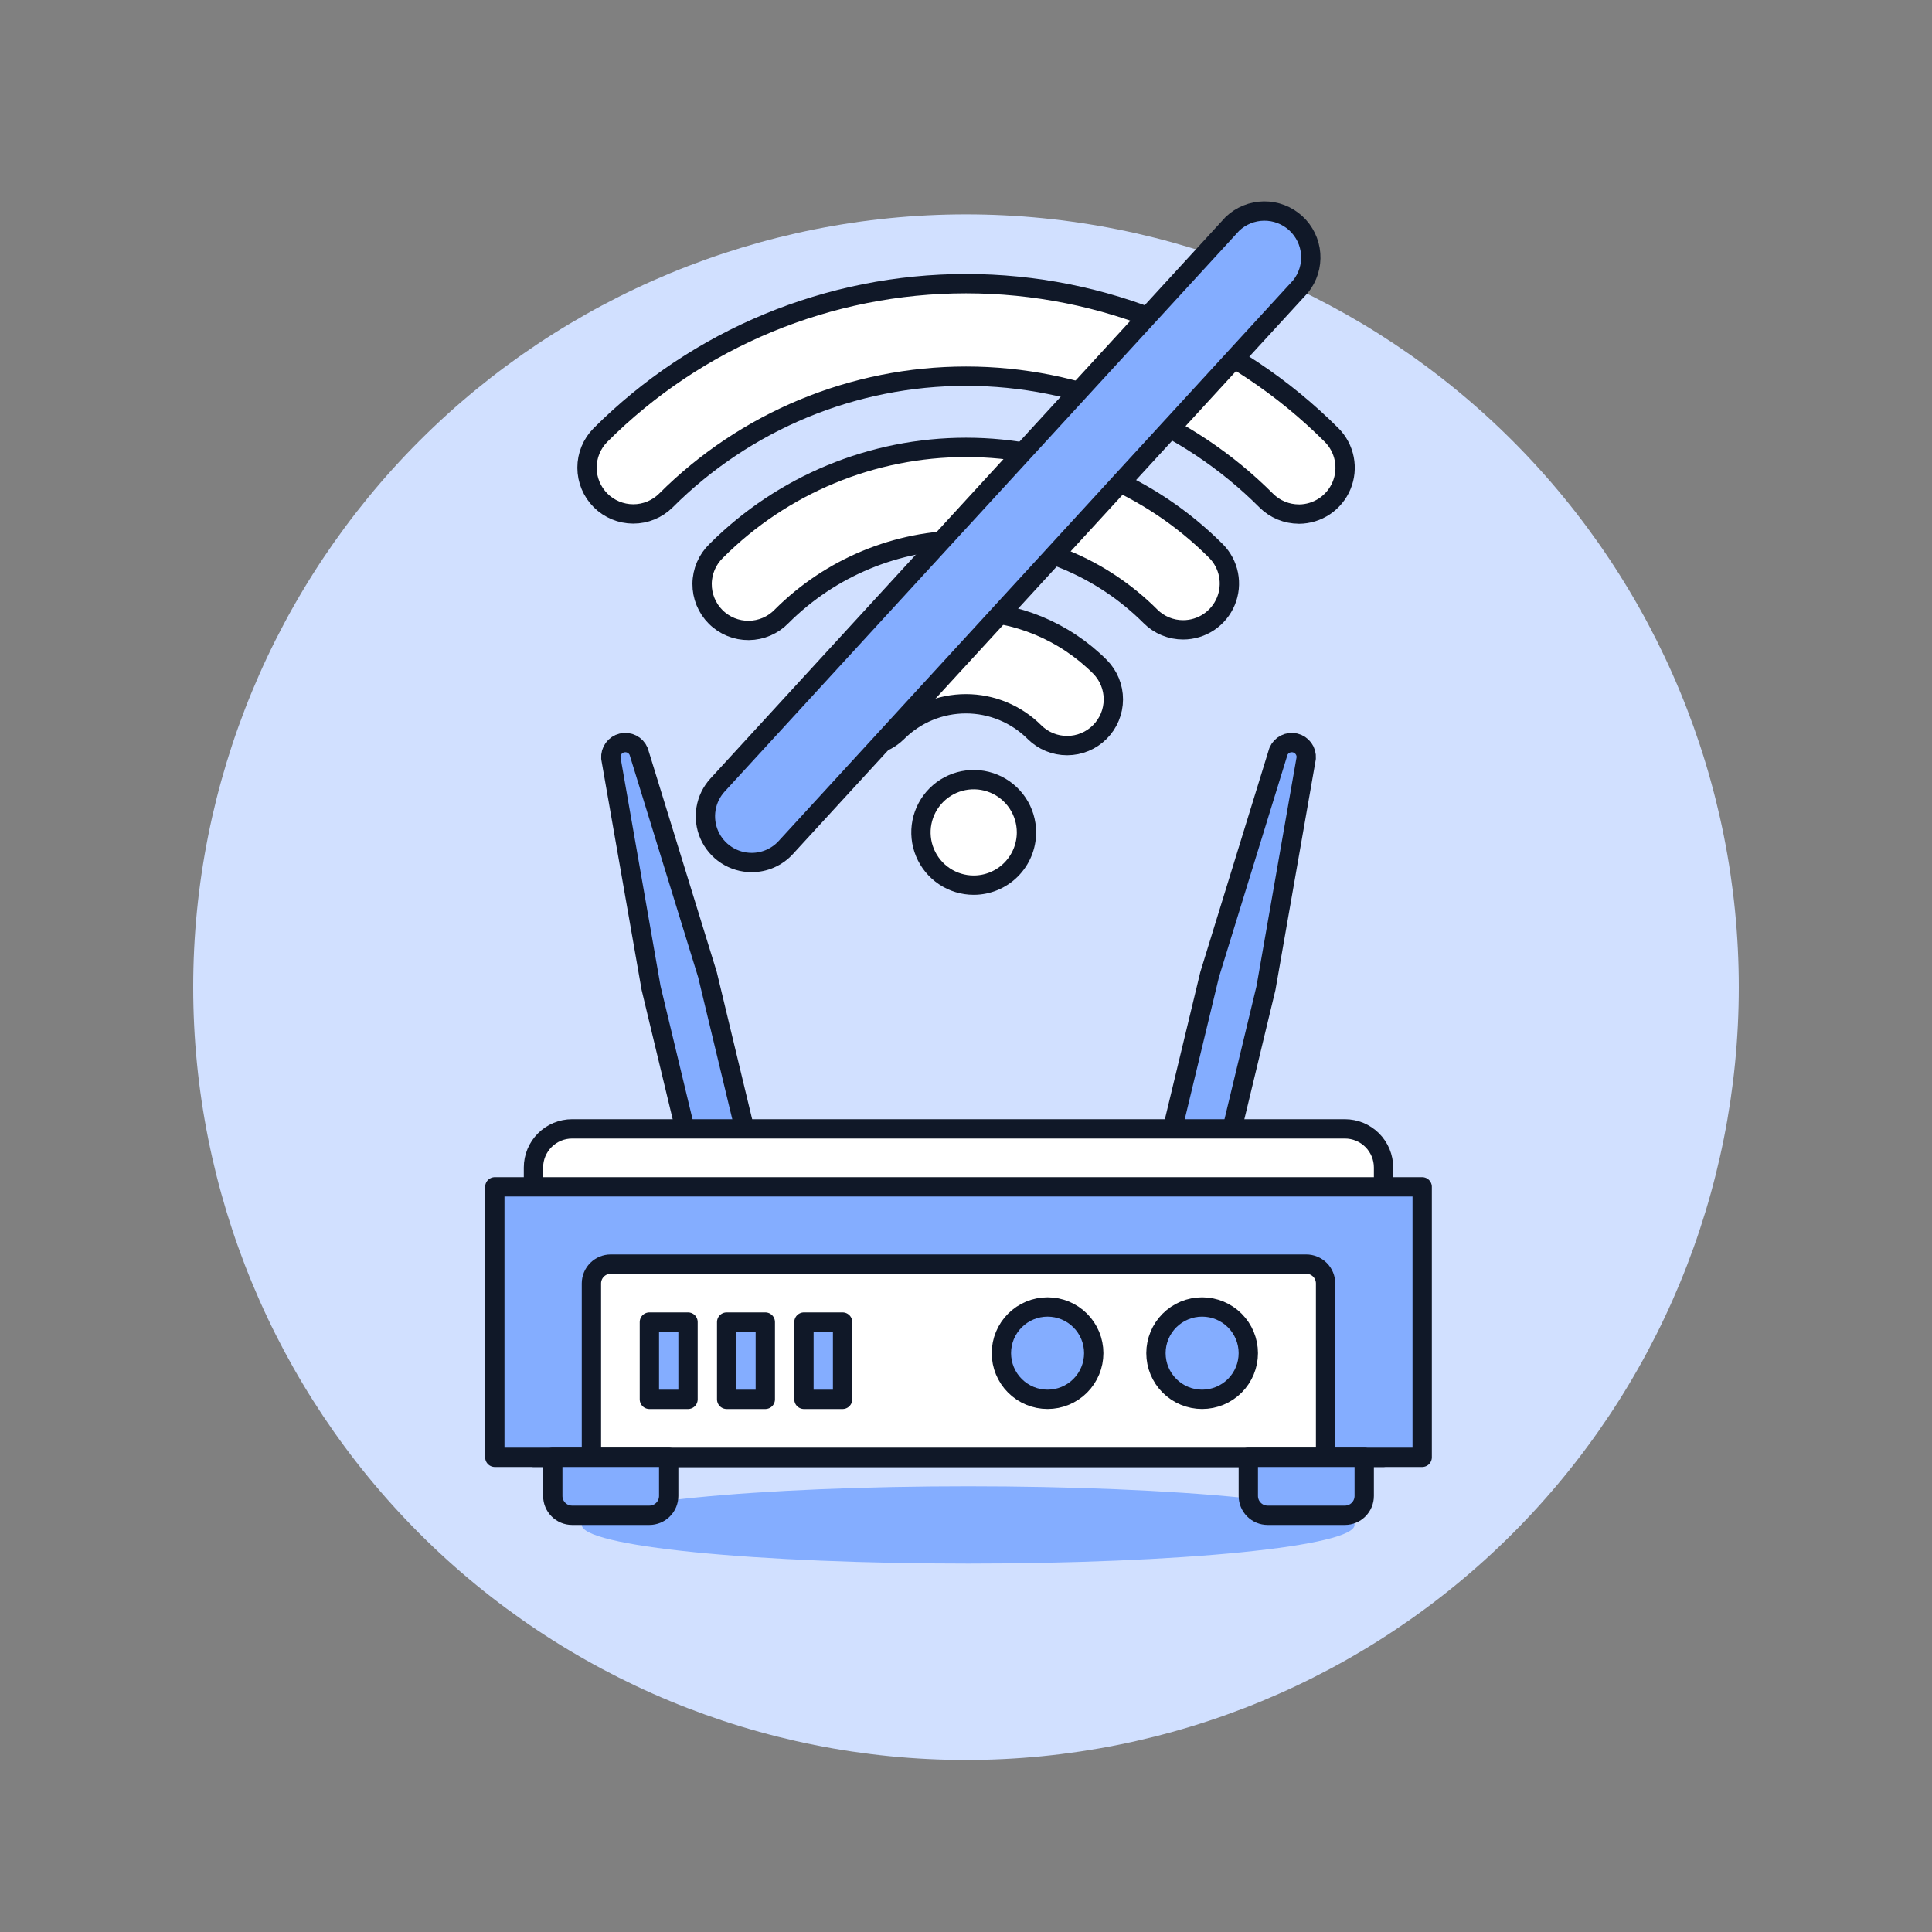 <svg width="400" height="400" viewBox="0 0 400 400" fill="none" xmlns="http://www.w3.org/2000/svg">
<rect x="0" y="0" width="400" height="400" fill="#808080" stroke="none"/>
<path d="M40 204.384C40 246.819 56.857 287.515 86.863 317.521C116.869 347.527 157.565 364.384 200 364.384C242.435 364.384 283.131 347.527 313.137 317.521C343.143 287.515 360 246.819 360 204.384C360 161.949 343.143 121.253 313.137 91.247C283.131 61.241 242.435 44.384 200 44.384C157.565 44.384 116.869 61.241 86.863 91.247C56.857 121.253 40 161.949 40 204.384Z" fill="#D1E0FF"/>
<path d="M120.448 315.72C120.448 316.771 122.517 317.811 126.538 318.781C130.558 319.752 136.451 320.634 143.879 321.377C151.308 322.12 160.127 322.709 169.833 323.111C179.539 323.513 189.942 323.72 200.448 323.72C210.954 323.72 221.357 323.513 231.063 323.111C240.769 322.709 249.588 322.12 257.017 321.377C264.445 320.634 270.338 319.752 274.358 318.781C278.379 317.811 280.448 316.771 280.448 315.72C280.448 314.669 278.379 313.629 274.358 312.659C270.338 311.688 264.445 310.806 257.017 310.063C249.588 309.32 240.769 308.731 231.063 308.329C221.357 307.927 210.954 307.72 200.448 307.72C189.942 307.72 179.539 307.927 169.833 308.329C160.127 308.731 151.308 309.32 143.879 310.063C136.451 310.806 130.558 311.688 126.538 312.659C122.517 313.629 120.448 314.669 120.448 315.72Z" fill="#84ADFF"/>
<path d="M144.612 245.388L134.8 204.556L126.468 156.956C126.416 156.247 126.618 155.542 127.038 154.968C127.458 154.394 128.067 153.988 128.759 153.822C129.45 153.655 130.178 153.74 130.813 154.061C131.447 154.381 131.948 154.917 132.224 155.572L146.468 201.768L156.28 242.58L144.612 245.388Z" fill="#84ADFF" stroke="#101828" stroke-width="4" stroke-linecap="round" stroke-linejoin="round"/>
<path d="M252.284 245.388L262.108 204.556L270.44 156.956C270.492 156.247 270.289 155.542 269.87 154.968C269.45 154.394 268.841 153.988 268.149 153.822C267.458 153.655 266.73 153.74 266.095 154.061C265.461 154.381 264.96 154.917 264.684 155.572L250.444 201.768L240.616 242.58L252.284 245.388Z" fill="#84ADFF" stroke="#101828" stroke-width="4" stroke-linecap="round" stroke-linejoin="round"/>
<path d="M286.448 301.72H110.448V241.72C110.448 239.598 111.291 237.563 112.791 236.063C114.291 234.563 116.326 233.72 118.448 233.72H278.448C280.57 233.72 282.605 234.563 284.105 236.063C285.605 237.563 286.448 239.598 286.448 241.72V301.72Z" fill="white"/>
<path d="M286.448 301.72H110.448V241.72C110.448 239.598 111.291 237.563 112.791 236.063C114.291 234.563 116.326 233.72 118.448 233.72H278.448C280.57 233.72 282.605 234.563 284.105 236.063C285.605 237.563 286.448 239.598 286.448 241.72V301.72Z" stroke="#101828" stroke-width="4" stroke-linecap="round" stroke-linejoin="round"/>
<path d="M102.448 245.72H294.448V301.72H102.448V245.72Z" fill="#84ADFF" stroke="#101828" stroke-width="4" stroke-linecap="round" stroke-linejoin="round"/>
<path d="M274.448 265.72C274.448 264.659 274.027 263.642 273.276 262.892C272.526 262.141 271.509 261.72 270.448 261.72H126.448C125.387 261.72 124.37 262.141 123.62 262.892C122.869 263.642 122.448 264.659 122.448 265.72V301.72H274.448V265.72Z" fill="white" stroke="#101828" stroke-width="4" stroke-linecap="round" stroke-linejoin="round"/>
<path d="M239.328 280.156C239.328 282.691 240.335 285.123 242.128 286.916C243.921 288.709 246.353 289.716 248.888 289.716C251.423 289.716 253.855 288.709 255.648 286.916C257.441 285.123 258.448 282.691 258.448 280.156C258.448 277.62 257.441 275.189 255.648 273.396C253.855 271.603 251.423 270.596 248.888 270.596C246.353 270.596 243.921 271.603 242.128 273.396C240.335 275.189 239.328 277.62 239.328 280.156Z" fill="#84ADFF" stroke="#101828" stroke-width="4" stroke-linecap="round" stroke-linejoin="round"/>
<path d="M207.328 280.156C207.328 282.691 208.335 285.123 210.128 286.916C211.921 288.709 214.353 289.716 216.888 289.716C219.423 289.716 221.855 288.709 223.648 286.916C225.441 285.123 226.448 282.691 226.448 280.156C226.448 277.62 225.441 275.189 223.648 273.396C221.855 271.603 219.423 270.596 216.888 270.596C214.353 270.596 211.921 271.603 210.128 273.396C208.335 275.189 207.328 277.62 207.328 280.156Z" fill="#84ADFF" stroke="#101828" stroke-width="4" stroke-linecap="round" stroke-linejoin="round"/>
<path d="M138.448 309.72C138.448 310.781 138.027 311.798 137.276 312.548C136.526 313.299 135.509 313.72 134.448 313.72H118.448C117.387 313.72 116.37 313.299 115.62 312.548C114.869 311.798 114.448 310.781 114.448 309.72V301.72H138.448V309.72Z" fill="#84ADFF" stroke="#101828" stroke-width="4" stroke-linecap="round" stroke-linejoin="round"/>
<path d="M278.448 313.72H262.448C261.387 313.72 260.37 313.299 259.62 312.548C258.869 311.798 258.448 310.781 258.448 309.72V301.72H282.448V309.72C282.448 310.781 282.027 311.798 281.276 312.548C280.526 313.299 279.509 313.72 278.448 313.72Z" fill="#84ADFF" stroke="#101828" stroke-width="4" stroke-linecap="round" stroke-linejoin="round"/>
<path d="M134.448 273.72H142.448V289.72H134.448V273.72Z" fill="#84ADFF" stroke="#101828" stroke-width="4" stroke-linecap="round" stroke-linejoin="round"/>
<path d="M150.448 273.72H158.448V289.72H150.448V273.72Z" fill="#84ADFF" stroke="#101828" stroke-width="4" stroke-linecap="round" stroke-linejoin="round"/>
<path d="M166.448 273.72H174.448V289.72H166.448V273.72Z" fill="#84ADFF" stroke="#101828" stroke-width="4" stroke-linecap="round" stroke-linejoin="round"/>
<path d="M268.936 106.432C267.679 106.433 266.433 106.187 265.271 105.706C264.109 105.226 263.053 104.521 262.164 103.632C245.68 87.148 223.322 77.887 200.01 77.887C176.698 77.887 154.34 87.148 137.856 103.632C136.056 105.414 133.624 106.411 131.092 106.404C128.559 106.398 126.132 105.389 124.341 103.599C122.551 101.808 121.542 99.381 121.536 96.848C121.529 94.316 122.526 91.884 124.308 90.084C144.386 70.008 171.617 58.729 200.01 58.729C228.403 58.729 255.634 70.008 275.712 90.084C277.043 91.427 277.947 93.134 278.312 94.99C278.676 96.845 278.485 98.767 277.761 100.514C277.037 102.261 275.813 103.756 274.243 104.81C272.673 105.864 270.827 106.431 268.936 106.44V106.432Z" fill="white" stroke="#101828" stroke-width="4" stroke-linecap="round" stroke-linejoin="round"/>
<path d="M244.96 130.4C243.702 130.403 242.457 130.157 241.294 129.676C240.132 129.196 239.076 128.49 238.188 127.6C228.061 117.477 214.329 111.79 200.01 111.79C185.691 111.79 171.958 117.477 161.832 127.6C160.948 128.515 159.891 129.245 158.721 129.748C157.552 130.25 156.295 130.514 155.022 130.525C153.75 130.536 152.488 130.293 151.31 129.811C150.133 129.328 149.063 128.616 148.164 127.716C147.264 126.816 146.553 125.746 146.072 124.568C145.591 123.39 145.349 122.128 145.361 120.855C145.373 119.583 145.639 118.325 146.142 117.157C146.645 115.988 147.376 114.931 148.292 114.048C162.009 100.332 180.612 92.627 200.01 92.627C219.408 92.627 238.011 100.332 251.728 114.048C253.067 115.388 253.978 117.094 254.348 118.951C254.717 120.809 254.528 122.734 253.804 124.484C253.079 126.234 251.853 127.729 250.279 128.783C248.705 129.836 246.854 130.398 244.96 130.4Z" fill="white" stroke="#101828" stroke-width="4" stroke-linecap="round" stroke-linejoin="round"/>
<path d="M179.032 154.4C177.141 154.394 175.293 153.83 173.721 152.778C172.149 151.726 170.923 150.233 170.196 148.487C169.47 146.741 169.276 144.818 169.638 142.962C170 141.105 170.902 139.397 172.232 138.052C175.876 134.406 180.202 131.513 184.965 129.539C189.727 127.566 194.831 126.55 199.986 126.55C205.141 126.55 210.245 127.566 215.007 129.539C219.77 131.513 224.096 134.406 227.74 138.052C229.521 139.853 230.516 142.285 230.509 144.818C230.501 147.35 229.491 149.777 227.699 151.567C225.907 153.357 223.479 154.364 220.947 154.369C218.414 154.373 215.983 153.375 214.184 151.592C212.32 149.726 210.106 148.247 207.669 147.237C205.233 146.227 202.621 145.708 199.984 145.708C197.347 145.708 194.735 146.227 192.299 147.237C189.862 148.247 187.648 149.726 185.784 151.592C183.994 153.385 181.566 154.395 179.032 154.4Z" fill="white" stroke="#101828" stroke-width="4" stroke-linecap="round" stroke-linejoin="round"/>
<path d="M201.6 183.264C199.439 183.265 197.327 182.625 195.53 181.425C193.733 180.225 192.332 178.519 191.505 176.523C190.677 174.527 190.46 172.331 190.881 170.211C191.302 168.092 192.343 166.145 193.87 164.617C195.398 163.089 197.344 162.048 199.463 161.626C201.583 161.204 203.779 161.42 205.776 162.247C207.772 163.074 209.478 164.474 210.679 166.271C211.879 168.067 212.52 170.179 212.52 172.34C212.517 175.236 211.365 178.012 209.318 180.06C207.271 182.107 204.496 183.26 201.6 183.264Z" fill="white" stroke="#101828" stroke-width="4" stroke-linecap="round" stroke-linejoin="round"/>
<path d="M155.628 178.576C153.768 178.577 151.948 178.036 150.39 177.02C148.832 176.004 147.604 174.556 146.856 172.853C146.107 171.15 145.871 169.266 146.176 167.431C146.481 165.596 147.313 163.89 148.572 162.52L255.144 46.364C256.905 44.675 259.243 43.721 261.682 43.694C264.122 43.666 266.48 44.569 268.278 46.218C270.076 47.868 271.178 50.139 271.361 52.572C271.545 55.005 270.795 57.416 269.264 59.316L162.688 175.472C161.792 176.452 160.701 177.234 159.485 177.768C158.27 178.303 156.956 178.578 155.628 178.576Z" fill="#84ADFF" stroke="#101828" stroke-width="4" stroke-linecap="round" stroke-linejoin="round"/>
</svg>
